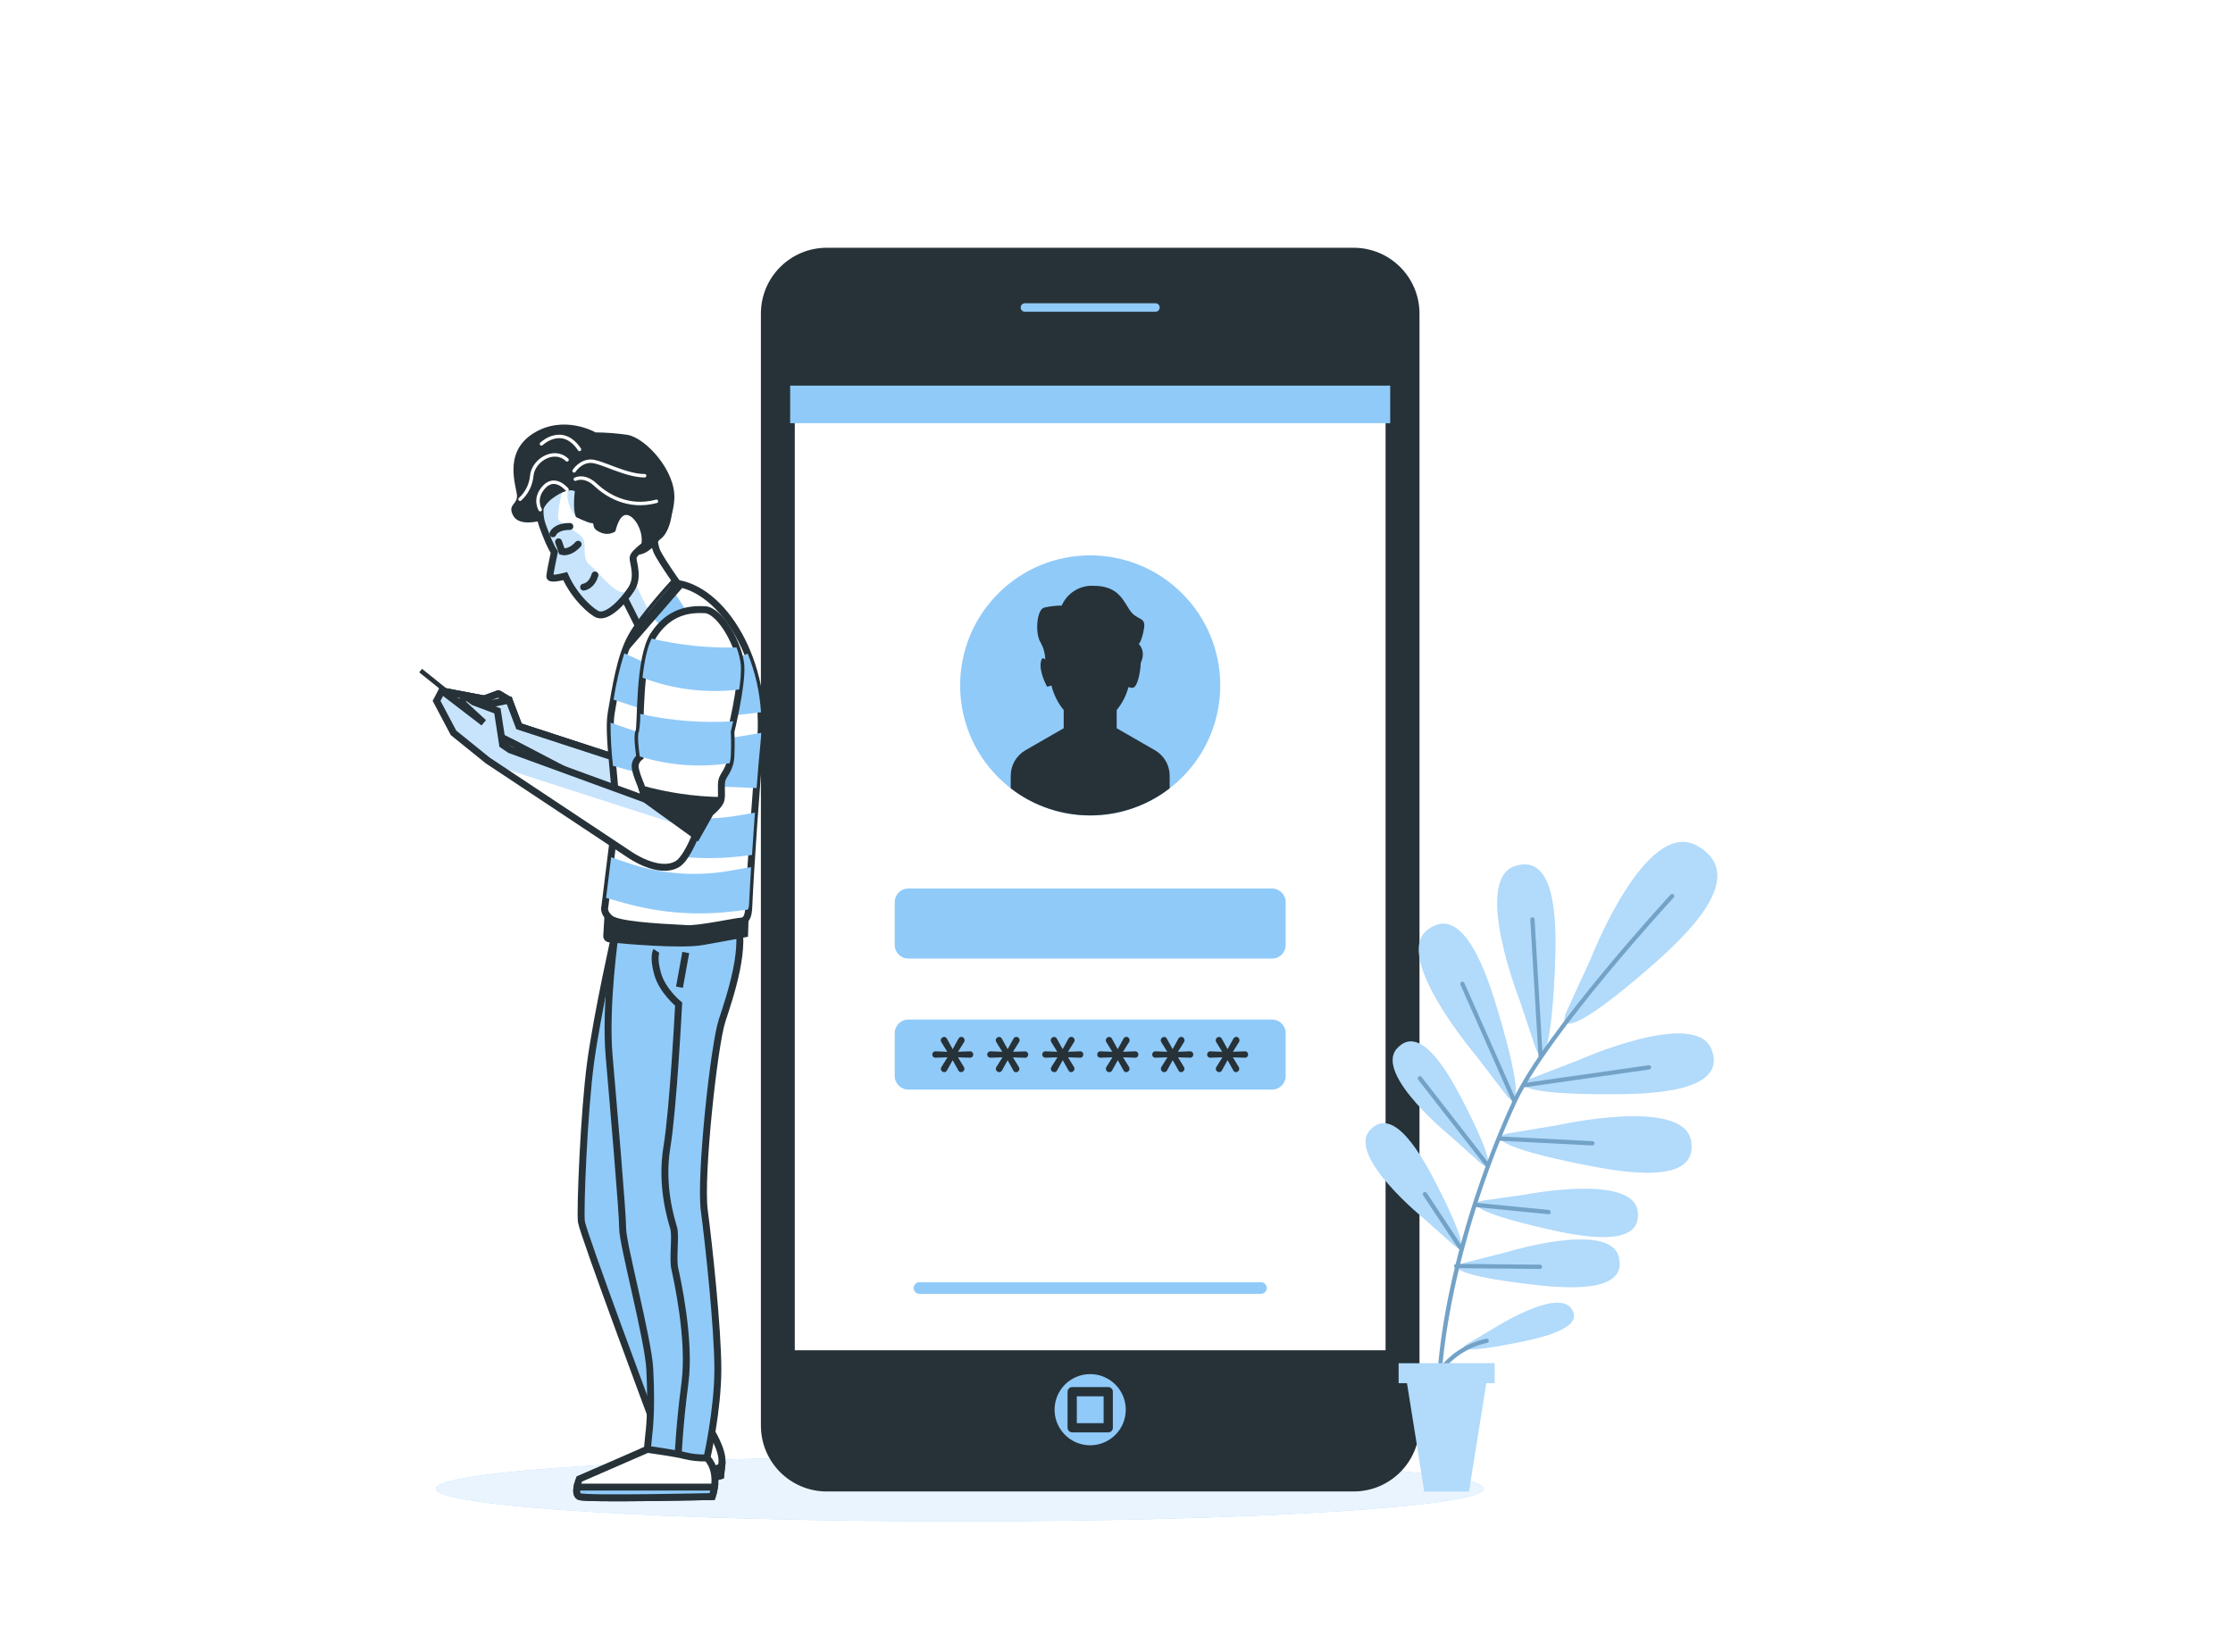<svg width="323" height="239" viewBox="0 0 323 239" fill="none" xmlns="http://www.w3.org/2000/svg">
<rect width="323" height="239" fill="white"/>
<path d="M138.845 220.119C180.705 220.119 214.638 218.005 214.638 215.397C214.638 212.789 180.705 210.675 138.845 210.675C96.985 210.675 63.051 212.789 63.051 215.397C63.051 218.005 96.985 220.119 138.845 220.119Z" fill="#90CAF9"/>
<path opacity="0.8" d="M138.845 220.119C180.705 220.119 214.638 218.005 214.638 215.397C214.638 212.789 180.705 210.675 138.845 210.675C96.985 210.675 63.051 212.789 63.051 215.397C63.051 218.005 96.985 220.119 138.845 220.119Z" fill="white"/>
<path d="M195.8 35.847H119.59C114.329 35.847 110.063 40.113 110.063 45.374V206.267C110.063 211.529 114.329 215.794 119.59 215.794H195.8C201.062 215.794 205.327 211.529 205.327 206.267V45.374C205.327 40.113 201.062 35.847 195.8 35.847Z" fill="#263238"/>
<path d="M201.091 55.607H114.295V196.034H201.091V55.607Z" fill="white" stroke="#263238" stroke-width="1.337" stroke-miterlimit="10"/>
<path d="M170.998 112.47C178.346 105.123 178.346 93.211 170.998 85.864C163.651 78.517 151.739 78.517 144.392 85.864C137.045 93.211 137.045 105.123 144.392 112.47C151.739 119.817 163.651 119.817 170.998 112.47Z" fill="#90CAF9"/>
<path d="M182.395 187.204H133C132.889 187.204 132.779 187.183 132.676 187.141C132.573 187.099 132.48 187.037 132.401 186.959C132.322 186.88 132.259 186.787 132.217 186.684C132.174 186.582 132.152 186.472 132.152 186.36C132.151 186.249 132.173 186.138 132.215 186.035C132.258 185.932 132.32 185.838 132.399 185.759C132.478 185.68 132.572 185.618 132.675 185.575C132.778 185.533 132.889 185.512 133 185.512H182.395C182.506 185.512 182.616 185.534 182.719 185.577C182.822 185.62 182.915 185.682 182.993 185.761C183.072 185.84 183.134 185.933 183.176 186.036C183.218 186.139 183.239 186.249 183.238 186.36C183.238 186.584 183.15 186.799 182.991 186.957C182.833 187.115 182.619 187.204 182.395 187.204Z" fill="#90CAF9"/>
<path d="M184.003 128.557H131.387C130.301 128.557 129.421 129.437 129.421 130.523V136.726C129.421 137.811 130.301 138.692 131.387 138.692H184.003C185.089 138.692 185.97 137.811 185.97 136.726V130.523C185.97 129.437 185.089 128.557 184.003 128.557Z" fill="#90CAF9"/>
<path d="M184.003 147.513H131.387C130.301 147.513 129.421 148.393 129.421 149.479V155.681C129.421 156.767 130.301 157.647 131.387 157.647H184.003C185.089 157.647 185.97 156.767 185.97 155.681V149.479C185.97 148.393 185.089 147.513 184.003 147.513Z" fill="#90CAF9"/>
<path d="M167.063 108.552L161.527 105.365V102.732C162.329 101.762 162.909 100.629 163.229 99.412C163.419 99.48 163.62 99.515 163.822 99.515C164.508 99.515 164.945 97.387 165.018 95.867C165.817 94.176 164.729 93.185 164.729 93.185C164.729 93.185 165.18 92.734 165.479 90.925C165.778 89.115 164.425 89.871 163.371 88.213C162.317 86.556 161.561 84.752 158.1 84.752C157.146 84.72 156.205 84.977 155.399 85.487C154.592 85.998 153.958 86.739 153.579 87.615C152.717 87.618 151.859 87.719 151.02 87.914C149.961 88.213 149.661 91.68 150.564 93.038C150.967 93.78 151.183 94.61 151.191 95.455C150.951 95.161 150.701 95.083 150.564 95.75C150.265 97.255 151.471 99.363 151.471 99.363L152.093 99.187C152.407 100.487 153.012 101.699 153.863 102.732V105.365L148.328 108.552C147.681 108.925 147.144 109.462 146.771 110.108C146.397 110.754 146.2 111.488 146.2 112.234V114.058C149.492 116.601 153.535 117.981 157.695 117.981C161.856 117.981 165.898 116.601 169.191 114.058V112.234C169.191 111.487 168.995 110.754 168.621 110.107C168.247 109.461 167.71 108.924 167.063 108.552Z" fill="#263238"/>
<path d="M136.585 155.127C136.458 155.125 136.336 155.074 136.246 154.985C136.198 154.942 136.16 154.889 136.133 154.83C136.107 154.771 136.094 154.706 136.094 154.642C136.096 154.553 136.121 154.467 136.168 154.392L137.05 152.98L135.329 153.034C135.265 153.038 135.2 153.028 135.139 153.005C135.078 152.982 135.023 152.947 134.976 152.901C134.896 152.811 134.852 152.695 134.852 152.575C134.852 152.455 134.896 152.339 134.976 152.249C135.022 152.202 135.077 152.165 135.138 152.141C135.199 152.117 135.264 152.107 135.329 152.112L137.026 152.175L136.153 150.768C136.106 150.692 136.08 150.603 136.08 150.513C136.079 150.449 136.092 150.384 136.119 150.325C136.145 150.266 136.183 150.213 136.232 150.17C136.322 150.081 136.443 150.03 136.57 150.028C136.653 150.028 136.735 150.053 136.805 150.098C136.876 150.143 136.932 150.207 136.967 150.283L137.805 151.798L138.634 150.293C138.673 150.212 138.734 150.144 138.809 150.096C138.884 150.047 138.971 150.021 139.061 150.018C139.123 150.018 139.184 150.032 139.24 150.057C139.297 150.082 139.348 150.119 139.389 150.165C139.479 150.258 139.529 150.384 139.527 150.513C139.526 150.598 139.504 150.68 139.463 150.754L138.575 152.175L140.296 152.112C140.362 152.107 140.427 152.117 140.488 152.141C140.549 152.165 140.604 152.202 140.649 152.249C140.733 152.336 140.779 152.452 140.777 152.573C140.777 152.694 140.731 152.811 140.649 152.901C140.603 152.947 140.548 152.982 140.487 153.005C140.426 153.028 140.361 153.038 140.296 153.034L138.565 152.98L139.428 154.377C139.477 154.455 139.502 154.545 139.502 154.637C139.502 154.767 139.45 154.892 139.358 154.984C139.266 155.076 139.142 155.127 139.012 155.127C138.928 155.126 138.846 155.1 138.776 155.053C138.706 155.006 138.652 154.94 138.619 154.862L137.801 153.391L136.987 154.862C136.951 154.939 136.894 155.005 136.823 155.051C136.752 155.098 136.67 155.124 136.585 155.127Z" fill="#263238"/>
<path d="M144.538 155.127C144.411 155.125 144.289 155.074 144.199 154.985C144.151 154.942 144.113 154.889 144.086 154.83C144.06 154.771 144.047 154.706 144.047 154.642C144.049 154.553 144.074 154.467 144.121 154.392L145.003 152.98L143.287 153.034C143.222 153.036 143.156 153.026 143.095 153.004C143.033 152.981 142.977 152.946 142.929 152.901C142.864 152.834 142.821 152.749 142.805 152.657C142.789 152.565 142.801 152.47 142.84 152.385C142.878 152.299 142.942 152.228 143.021 152.179C143.101 152.131 143.194 152.107 143.287 152.112L144.979 152.175L144.106 150.768C144.059 150.692 144.033 150.603 144.033 150.513C144.032 150.449 144.045 150.384 144.072 150.325C144.098 150.266 144.136 150.213 144.185 150.17C144.275 150.081 144.396 150.03 144.523 150.028C144.606 150.028 144.688 150.053 144.758 150.098C144.829 150.143 144.885 150.207 144.92 150.283L145.758 151.798L146.587 150.293C146.626 150.212 146.687 150.144 146.762 150.096C146.837 150.047 146.924 150.021 147.014 150.018C147.076 150.018 147.137 150.031 147.194 150.056C147.25 150.082 147.301 150.119 147.342 150.165C147.388 150.211 147.424 150.265 147.448 150.325C147.472 150.385 147.485 150.449 147.484 150.513C147.483 150.598 147.459 150.681 147.416 150.754L146.528 152.175L148.254 152.122C148.319 152.117 148.384 152.127 148.444 152.151C148.504 152.175 148.558 152.212 148.602 152.259C148.686 152.346 148.732 152.462 148.73 152.582C148.729 152.704 148.684 152.821 148.602 152.911C148.557 152.957 148.503 152.992 148.443 153.015C148.383 153.038 148.318 153.047 148.254 153.043L146.518 152.989L147.381 154.387C147.43 154.465 147.455 154.555 147.455 154.647C147.455 154.777 147.403 154.901 147.311 154.993C147.219 155.085 147.095 155.137 146.965 155.137C146.881 155.136 146.799 155.11 146.729 155.063C146.659 155.016 146.605 154.95 146.572 154.872L145.754 153.401L144.94 154.872C144.902 154.947 144.845 155.011 144.774 155.056C144.703 155.101 144.621 155.125 144.538 155.127Z" fill="#263238"/>
<path d="M152.495 155.127C152.367 155.127 152.244 155.076 152.152 154.985C152.104 154.942 152.065 154.889 152.039 154.83C152.013 154.771 152 154.706 152 154.642C152.002 154.553 152.027 154.467 152.074 154.392L152.956 152.98L151.24 153.034C151.148 153.037 151.056 153.013 150.978 152.965C150.899 152.916 150.836 152.846 150.798 152.761C150.759 152.677 150.747 152.584 150.762 152.492C150.777 152.401 150.819 152.316 150.882 152.249C150.929 152.202 150.985 152.165 151.046 152.141C151.108 152.118 151.174 152.108 151.24 152.112L152.932 152.175L152.059 150.768C152.012 150.692 151.986 150.603 151.986 150.513C151.987 150.449 152.001 150.385 152.027 150.327C152.053 150.268 152.091 150.214 152.138 150.17C152.229 150.079 152.352 150.028 152.481 150.028C152.563 150.029 152.644 150.054 152.713 150.099C152.783 150.144 152.838 150.208 152.873 150.283L153.711 151.798L154.54 150.293C154.579 150.212 154.64 150.144 154.715 150.096C154.79 150.047 154.877 150.021 154.967 150.018C155.029 150.018 155.09 150.031 155.147 150.056C155.203 150.082 155.254 150.119 155.295 150.165C155.341 150.211 155.377 150.265 155.401 150.325C155.425 150.385 155.438 150.449 155.437 150.513C155.436 150.598 155.412 150.681 155.369 150.754L154.481 152.175L156.207 152.112C156.271 152.105 156.335 152.113 156.395 152.133C156.455 152.154 156.511 152.187 156.557 152.231C156.604 152.274 156.64 152.327 156.664 152.386C156.689 152.445 156.7 152.509 156.697 152.573C156.699 152.693 156.655 152.81 156.575 152.901C156.529 152.947 156.473 152.982 156.413 153.005C156.352 153.028 156.287 153.038 156.222 153.034L154.491 152.98L155.349 154.377C155.397 154.455 155.423 154.545 155.423 154.637C155.421 154.701 155.407 154.765 155.381 154.824C155.355 154.882 155.317 154.936 155.271 154.98C155.228 155.026 155.176 155.063 155.119 155.088C155.062 155.113 155 155.127 154.937 155.127C154.854 155.126 154.773 155.1 154.704 155.053C154.635 155.006 154.582 154.94 154.55 154.862L153.726 153.391L152.912 154.862C152.876 154.942 152.817 155.009 152.743 155.056C152.669 155.103 152.583 155.128 152.495 155.127Z" fill="#263238"/>
<path d="M160.448 155.127C160.32 155.127 160.197 155.076 160.105 154.985C160.013 154.894 159.96 154.771 159.958 154.642C159.957 154.554 159.98 154.467 160.027 154.392L160.909 152.98L159.193 153.034C159.128 153.036 159.062 153.026 159.001 153.004C158.939 152.981 158.883 152.946 158.835 152.901C158.755 152.811 158.711 152.695 158.711 152.575C158.711 152.455 158.755 152.339 158.835 152.249C158.883 152.203 158.939 152.168 159 152.144C159.062 152.12 159.127 152.109 159.193 152.112L160.89 152.175L160.022 150.768C159.974 150.692 159.949 150.603 159.948 150.513C159.95 150.449 159.964 150.385 159.99 150.327C160.016 150.268 160.054 150.214 160.1 150.17C160.192 150.079 160.315 150.028 160.444 150.028C160.527 150.028 160.609 150.053 160.679 150.098C160.749 150.143 160.805 150.207 160.841 150.283L161.674 151.798L162.503 150.293C162.542 150.212 162.603 150.144 162.678 150.096C162.753 150.047 162.84 150.021 162.929 150.018C162.992 150.018 163.053 150.031 163.11 150.056C163.166 150.082 163.217 150.119 163.258 150.165C163.303 150.211 163.339 150.265 163.364 150.325C163.388 150.385 163.401 150.449 163.4 150.513C163.398 150.598 163.375 150.681 163.332 150.754L162.444 152.175L164.17 152.112C164.233 152.105 164.297 152.113 164.358 152.133C164.418 152.154 164.474 152.187 164.52 152.231C164.566 152.274 164.603 152.327 164.627 152.386C164.651 152.445 164.663 152.509 164.66 152.573C164.661 152.693 164.618 152.81 164.538 152.901C164.491 152.947 164.436 152.982 164.375 153.005C164.314 153.028 164.25 153.038 164.185 153.034L162.454 152.98L163.312 154.377C163.36 154.455 163.386 154.545 163.385 154.637C163.386 154.702 163.373 154.766 163.346 154.825C163.32 154.884 163.282 154.937 163.233 154.98C163.191 155.026 163.139 155.063 163.082 155.088C163.025 155.113 162.963 155.127 162.9 155.127C162.817 155.126 162.736 155.1 162.667 155.053C162.598 155.006 162.544 154.94 162.513 154.862L161.689 153.391L160.875 154.862C160.838 154.943 160.777 155.012 160.701 155.059C160.626 155.106 160.538 155.13 160.448 155.127Z" fill="#263238"/>
<path d="M168.401 155.127C168.273 155.127 168.15 155.076 168.058 154.985C167.982 154.908 167.934 154.808 167.921 154.701C167.907 154.594 167.93 154.485 167.985 154.392L168.862 152.98L167.146 153.034C167.081 153.036 167.015 153.026 166.954 153.004C166.892 152.981 166.836 152.946 166.788 152.901C166.708 152.811 166.664 152.695 166.664 152.575C166.664 152.455 166.708 152.339 166.788 152.249C166.836 152.203 166.892 152.168 166.953 152.144C167.015 152.12 167.08 152.109 167.146 152.112L168.843 152.175L167.97 150.768C167.922 150.692 167.897 150.603 167.896 150.513C167.898 150.384 167.951 150.261 168.043 150.17C168.135 150.079 168.258 150.028 168.387 150.028C168.47 150.028 168.552 150.053 168.622 150.098C168.693 150.143 168.749 150.207 168.784 150.283L169.617 151.798L170.446 150.293C170.485 150.212 170.546 150.144 170.621 150.096C170.696 150.047 170.783 150.021 170.873 150.018C170.935 150.018 170.998 150.031 171.055 150.056C171.112 150.081 171.164 150.119 171.206 150.165C171.296 150.258 171.345 150.384 171.343 150.513C171.342 150.598 171.318 150.681 171.275 150.754L170.387 152.175L172.113 152.112C172.177 152.105 172.241 152.113 172.301 152.133C172.361 152.154 172.417 152.187 172.463 152.231C172.51 152.274 172.546 152.327 172.57 152.386C172.595 152.445 172.606 152.509 172.603 152.573C172.604 152.694 172.561 152.81 172.481 152.901C172.435 152.947 172.379 152.982 172.318 153.005C172.258 153.028 172.193 153.038 172.128 153.034L170.397 152.98L171.255 154.377C171.303 154.455 171.329 154.545 171.329 154.637C171.329 154.702 171.316 154.766 171.29 154.825C171.263 154.884 171.225 154.937 171.177 154.98C171.134 155.026 171.082 155.063 171.025 155.088C170.968 155.113 170.906 155.127 170.843 155.127C170.76 155.126 170.679 155.1 170.61 155.053C170.541 155.006 170.487 154.94 170.456 154.862L169.632 153.391L168.818 154.862C168.781 154.942 168.723 155.009 168.649 155.056C168.575 155.103 168.489 155.128 168.401 155.127Z" fill="#263238"/>
<path d="M176.354 155.127C176.227 155.125 176.106 155.074 176.016 154.985C175.968 154.942 175.929 154.889 175.903 154.83C175.877 154.771 175.864 154.706 175.864 154.642C175.866 154.553 175.891 154.467 175.938 154.392L176.815 152.98L175.099 153.034C175.036 153.038 174.973 153.03 174.913 153.009C174.853 152.988 174.799 152.954 174.752 152.911C174.706 152.868 174.67 152.815 174.645 152.757C174.62 152.699 174.608 152.636 174.609 152.573C174.609 152.513 174.62 152.453 174.643 152.398C174.665 152.342 174.699 152.292 174.741 152.249C174.786 152.202 174.841 152.165 174.902 152.141C174.963 152.117 175.029 152.107 175.094 152.112L176.791 152.175L175.918 150.768C175.871 150.692 175.845 150.603 175.844 150.513C175.846 150.384 175.899 150.261 175.992 150.17C176.083 150.079 176.206 150.028 176.335 150.028C176.418 150.028 176.5 150.053 176.57 150.098C176.641 150.143 176.697 150.207 176.732 150.283L177.565 151.798L178.399 150.293C178.438 150.213 178.498 150.145 178.572 150.097C178.646 150.049 178.732 150.021 178.821 150.018C178.883 150.018 178.946 150.031 179.003 150.056C179.061 150.081 179.112 150.119 179.154 150.165C179.244 150.258 179.293 150.384 179.291 150.513C179.291 150.598 179.269 150.68 179.228 150.754L178.34 152.175L180.061 152.112C180.126 152.107 180.192 152.117 180.253 152.141C180.314 152.165 180.369 152.202 180.414 152.249C180.498 152.336 180.544 152.452 180.542 152.573C180.541 152.694 180.496 152.811 180.414 152.901C180.368 152.947 180.313 152.982 180.252 153.005C180.191 153.028 180.126 153.038 180.061 153.034L178.33 152.98L179.188 154.377C179.237 154.455 179.262 154.545 179.262 154.637C179.26 154.766 179.207 154.89 179.115 154.98C179.026 155.071 178.904 155.124 178.777 155.127C178.693 155.126 178.612 155.1 178.543 155.053C178.474 155.006 178.421 154.94 178.389 154.862L177.565 153.391L176.752 154.862C176.716 154.939 176.66 155.004 176.59 155.051C176.52 155.098 176.439 155.124 176.354 155.127Z" fill="#263238"/>
<g style="mix-blend-mode:multiply">
<path d="M201.091 55.794H114.295V61.231H201.091V55.794Z" fill="#90CAF9"/>
</g>
<path d="M167.131 45.776H148.254C147.913 45.776 147.587 45.641 147.346 45.4C147.105 45.159 146.97 44.832 146.97 44.492C146.97 44.151 147.105 43.824 147.346 43.583C147.587 43.342 147.913 43.207 148.254 43.207H167.131C167.472 43.207 167.799 43.342 168.04 43.583C168.281 43.824 168.416 44.151 168.416 44.492C168.416 44.832 168.281 45.159 168.04 45.4C167.799 45.641 167.472 45.776 167.131 45.776Z" fill="#90CAF9" stroke="#263238" stroke-width="1.337" stroke-linecap="round" stroke-linejoin="round"/>
<path d="M162.841 203.968C162.842 202.949 162.541 201.953 161.976 201.106C161.41 200.258 160.606 199.598 159.665 199.207C158.724 198.817 157.689 198.715 156.69 198.913C155.691 199.112 154.773 199.602 154.052 200.323C153.332 201.043 152.842 201.961 152.643 202.96C152.445 203.959 152.547 204.994 152.937 205.935C153.328 206.876 153.988 207.68 154.836 208.246C155.683 208.811 156.679 209.112 157.698 209.111C159.061 209.11 160.369 208.568 161.333 207.603C162.298 206.639 162.84 205.332 162.841 203.968Z" fill="#90CAF9"/>
<path d="M160.306 201.359H155.089V206.576H160.306V201.359Z" fill="#90CAF9" stroke="#263238" stroke-width="1.337" stroke-linecap="round" stroke-linejoin="round"/>
<path d="M219.841 144.767C219.841 144.767 213.006 127.4 219.091 125.335C225.426 123.183 225.146 134.651 224.901 140.241C224.386 152.185 223.067 154.406 222.082 151.489L219.841 144.767ZM217.786 158.314C219.664 160.766 220.194 158.226 216.806 146.757C215.217 141.364 211.765 130.454 206.47 134.548C201.385 138.471 213.486 152.69 213.486 152.69L217.786 158.314ZM214.158 168.268C215.948 169.856 215.982 167.851 211.731 159.569C209.735 155.691 205.514 147.841 202.057 151.724C198.737 155.47 210.049 164.576 210.049 164.576L214.158 168.268ZM210.235 180.104C212.025 181.698 212.059 179.687 207.808 171.411C205.813 167.532 201.591 159.677 198.134 163.566C194.835 167.321 206.112 176.427 206.112 176.427L210.235 180.104ZM221.562 156.01C218.698 157.128 220.973 158.344 232.932 158.309C238.542 158.309 249.995 158.054 247.554 151.822C245.215 145.836 228.181 153.46 228.181 153.46L221.562 156.01ZM218.301 163.973C215.271 164.497 217.262 166.145 228.99 168.488C234.487 169.592 245.759 171.626 244.607 165.056C243.504 158.721 225.293 162.81 225.293 162.81L218.301 163.973ZM214.653 173.696C212.074 174.068 213.722 175.505 223.582 177.76C228.206 178.819 237.693 180.805 236.87 175.201C236.085 169.807 220.591 172.857 220.591 172.857L214.653 173.696ZM211.883 182.703C209.358 183.345 211.147 184.6 221.199 185.797C225.906 186.356 235.551 187.326 234.143 181.84C232.785 176.574 217.703 181.237 217.703 181.237L211.883 182.703ZM226.661 146.238C225.19 149.533 228.245 149.033 238.63 139.971C243.494 135.72 253.251 126.826 245.524 122.398C238.105 118.142 230.128 138.677 230.128 138.677L226.661 146.238ZM212.265 194.436C210.711 195.343 212.236 195.696 219.365 194.274C222.709 193.612 229.51 192.141 227.21 189.239C224.984 186.444 215.864 192.328 215.864 192.328L212.265 194.436Z" fill="#90CAF9"/>
<path opacity="0.3" d="M219.841 144.767C219.841 144.767 213.006 127.4 219.091 125.335C225.426 123.183 225.146 134.651 224.901 140.241C224.386 152.185 223.067 154.406 222.082 151.489L219.841 144.767ZM217.786 158.314C219.664 160.766 220.194 158.226 216.806 146.757C215.217 141.364 211.765 130.454 206.47 134.548C201.385 138.471 213.486 152.69 213.486 152.69L217.786 158.314ZM214.158 168.268C215.948 169.856 215.982 167.851 211.731 159.569C209.735 155.691 205.514 147.841 202.057 151.724C198.737 155.47 210.049 164.576 210.049 164.576L214.158 168.268ZM210.235 180.104C212.025 181.698 212.059 179.687 207.808 171.411C205.813 167.532 201.591 159.677 198.134 163.566C194.835 167.321 206.112 176.427 206.112 176.427L210.235 180.104ZM221.562 156.01C218.698 157.128 220.973 158.344 232.932 158.309C238.542 158.309 249.995 158.054 247.554 151.822C245.215 145.836 228.181 153.46 228.181 153.46L221.562 156.01ZM218.301 163.973C215.271 164.497 217.262 166.145 228.99 168.488C234.487 169.592 245.759 171.626 244.607 165.056C243.504 158.721 225.293 162.81 225.293 162.81L218.301 163.973ZM214.653 173.696C212.074 174.068 213.722 175.505 223.582 177.76C228.206 178.819 237.693 180.805 236.87 175.201C236.085 169.807 220.591 172.857 220.591 172.857L214.653 173.696ZM211.883 182.703C209.358 183.345 211.147 184.6 221.199 185.797C225.906 186.356 235.551 187.326 234.143 181.84C232.785 176.574 217.703 181.237 217.703 181.237L211.883 182.703ZM226.661 146.238C225.19 149.533 228.245 149.033 238.63 139.971C243.494 135.72 253.251 126.826 245.524 122.398C238.105 118.142 230.128 138.677 230.128 138.677L226.661 146.238ZM212.265 194.436C210.711 195.343 212.236 195.696 219.365 194.274C222.709 193.612 229.51 192.141 227.21 189.239C224.984 186.444 215.864 192.328 215.864 192.328L212.265 194.436Z" fill="white"/>
<path d="M222.856 152.852L221.665 133.029L222.856 152.852ZM219.086 159.393L211.554 142.345L219.086 159.393ZM238.522 154.436L220.473 157.025L238.522 154.436ZM215.183 168.582L205.411 156.044L215.183 168.582ZM216.899 164.737L230.363 165.414L216.899 164.737ZM213.712 174.353L224.008 175.372L213.712 174.353ZM211.226 180.462L206.112 172.769L211.226 180.462ZM210.637 183.178L222.743 183.291L210.637 183.178ZM208.186 205.89C208.267 205.884 208.342 205.846 208.396 205.784C208.449 205.723 208.476 205.643 208.47 205.561C207.7 194 212.172 175.064 219.346 159.52C223.93 149.587 241.9 130.062 242.091 129.866C242.149 129.808 242.182 129.73 242.182 129.648C242.182 129.566 242.149 129.487 242.091 129.43C242.063 129.401 242.03 129.379 241.993 129.363C241.956 129.348 241.916 129.34 241.876 129.34C241.836 129.34 241.796 129.348 241.759 129.363C241.722 129.379 241.688 129.401 241.66 129.43C241.479 129.626 223.435 149.224 218.811 159.246C211.505 175.167 207.092 193.759 207.877 205.601C207.883 205.679 207.918 205.752 207.975 205.805C208.032 205.859 208.108 205.889 208.186 205.89ZM222.851 153.156C222.932 153.151 223.008 153.114 223.062 153.054C223.117 152.993 223.145 152.914 223.141 152.832L221.969 132.999C221.967 132.959 221.957 132.919 221.94 132.883C221.922 132.846 221.898 132.813 221.868 132.786C221.838 132.76 221.802 132.739 221.764 132.726C221.726 132.713 221.685 132.707 221.645 132.71C221.564 132.715 221.488 132.752 221.434 132.812C221.38 132.873 221.352 132.952 221.356 133.033L222.547 152.857C222.551 152.935 222.585 153.009 222.641 153.063C222.698 153.116 222.773 153.146 222.851 153.146V153.156ZM219.194 159.672C219.267 159.639 219.325 159.578 219.354 159.503C219.383 159.428 219.382 159.345 219.35 159.27L211.814 142.222C211.782 142.148 211.721 142.09 211.646 142.06C211.57 142.031 211.486 142.033 211.412 142.065C211.338 142.098 211.28 142.158 211.25 142.234C211.221 142.309 211.223 142.393 211.255 142.467L218.787 159.516C218.81 159.57 218.849 159.617 218.899 159.65C218.948 159.683 219.006 159.701 219.066 159.702C219.117 159.704 219.167 159.694 219.213 159.672H219.194ZM220.498 157.319L238.537 154.74C238.58 154.739 238.623 154.729 238.662 154.71C238.702 154.692 238.737 154.665 238.765 154.632C238.793 154.598 238.814 154.56 238.827 154.518C238.839 154.476 238.842 154.432 238.836 154.389C238.83 154.346 238.815 154.304 238.792 154.267C238.769 154.231 238.739 154.199 238.702 154.175C238.666 154.15 238.625 154.134 238.582 154.127C238.54 154.119 238.495 154.121 238.453 154.132L220.414 156.711C220.334 156.716 220.259 156.753 220.205 156.814C220.152 156.875 220.125 156.954 220.13 157.035C220.135 157.115 220.172 157.19 220.233 157.244C220.294 157.297 220.373 157.324 220.454 157.319H220.498ZM215.354 168.827C215.418 168.776 215.46 168.703 215.47 168.622C215.48 168.541 215.458 168.46 215.408 168.395L205.631 155.833C205.581 155.768 205.507 155.726 205.426 155.715C205.345 155.705 205.262 155.727 205.197 155.777C205.132 155.827 205.09 155.901 205.079 155.982C205.069 156.064 205.091 156.146 205.141 156.211L214.938 168.792C214.966 168.829 215.002 168.859 215.044 168.879C215.086 168.899 215.131 168.91 215.178 168.91C215.251 168.906 215.321 168.877 215.374 168.827H215.354ZM230.633 165.429C230.635 165.348 230.606 165.269 230.551 165.209C230.496 165.149 230.42 165.114 230.339 165.11L216.899 164.429C216.823 164.434 216.752 164.466 216.699 164.521C216.646 164.575 216.615 164.646 216.612 164.722C216.608 164.798 216.632 164.872 216.68 164.931C216.727 164.99 216.795 165.029 216.869 165.041L230.334 165.723C230.415 165.726 230.494 165.696 230.553 165.641C230.613 165.586 230.648 165.51 230.652 165.429H230.633ZM224.293 175.402C224.298 175.362 224.294 175.321 224.283 175.282C224.272 175.243 224.253 175.206 224.227 175.175C224.201 175.143 224.17 175.117 224.134 175.098C224.098 175.079 224.059 175.067 224.018 175.064L213.722 174.049C213.682 174.045 213.641 174.048 213.603 174.06C213.564 174.072 213.529 174.091 213.498 174.116C213.467 174.142 213.441 174.173 213.422 174.209C213.403 174.244 213.392 174.283 213.388 174.323C213.381 174.404 213.406 174.484 213.458 174.546C213.509 174.608 213.583 174.648 213.663 174.657L223.959 175.676H223.989C224.068 175.682 224.146 175.656 224.207 175.605C224.267 175.554 224.305 175.481 224.312 175.402H224.293ZM211.373 180.717C211.441 180.672 211.489 180.602 211.505 180.522C211.522 180.442 211.506 180.359 211.461 180.29L206.372 172.597C206.325 172.531 206.255 172.485 206.175 172.47C206.096 172.454 206.013 172.47 205.945 172.514C205.877 172.559 205.83 172.629 205.813 172.709C205.796 172.789 205.812 172.872 205.857 172.94L210.946 180.634C210.976 180.676 211.014 180.71 211.06 180.734C211.105 180.758 211.155 180.771 211.206 180.771C211.273 180.774 211.338 180.755 211.393 180.717H211.373ZM223.052 183.291C223.051 183.21 223.019 183.133 222.962 183.076C222.906 183.018 222.829 182.985 222.748 182.982L210.642 182.869C210.562 182.869 210.484 182.901 210.427 182.958C210.37 183.015 210.338 183.093 210.338 183.173C210.337 183.214 210.344 183.254 210.359 183.292C210.373 183.33 210.396 183.364 210.424 183.393C210.453 183.422 210.487 183.445 210.524 183.46C210.562 183.475 210.602 183.483 210.642 183.482L222.748 183.595C222.79 183.597 222.831 183.591 222.87 183.576C222.909 183.562 222.944 183.54 222.975 183.512C223.005 183.483 223.029 183.449 223.046 183.411C223.062 183.373 223.071 183.333 223.072 183.291H223.052ZM206.808 201.394C206.833 201.34 208.897 195.652 215.104 194.294C215.184 194.276 215.254 194.228 215.298 194.159C215.342 194.09 215.357 194.006 215.34 193.926C215.32 193.848 215.271 193.78 215.202 193.737C215.134 193.694 215.051 193.679 214.972 193.696C208.426 195.127 206.254 201.134 206.23 201.193C206.204 201.27 206.21 201.354 206.246 201.427C206.281 201.501 206.344 201.557 206.421 201.585H206.519C206.584 201.591 206.649 201.575 206.705 201.541C206.761 201.506 206.804 201.455 206.828 201.394H206.808ZM208.186 205.89C208.267 205.884 208.342 205.846 208.396 205.784C208.449 205.723 208.476 205.643 208.47 205.561C207.7 194 212.172 175.064 219.346 159.52C223.93 149.587 241.9 130.062 242.091 129.866C242.149 129.808 242.182 129.73 242.182 129.648C242.182 129.566 242.149 129.487 242.091 129.43C242.063 129.401 242.03 129.379 241.993 129.363C241.956 129.348 241.916 129.34 241.876 129.34C241.836 129.34 241.796 129.348 241.759 129.363C241.722 129.379 241.688 129.401 241.66 129.43C241.479 129.626 223.435 149.224 218.811 159.246C211.505 175.167 207.092 193.759 207.877 205.601C207.883 205.679 207.918 205.752 207.975 205.805C208.032 205.859 208.108 205.889 208.186 205.89ZM222.851 153.156C222.932 153.151 223.008 153.114 223.062 153.054C223.117 152.993 223.145 152.914 223.141 152.832L221.969 132.999C221.967 132.959 221.957 132.919 221.94 132.883C221.922 132.846 221.898 132.813 221.868 132.786C221.838 132.76 221.802 132.739 221.764 132.726C221.726 132.713 221.685 132.707 221.645 132.71C221.564 132.715 221.488 132.752 221.434 132.812C221.38 132.873 221.352 132.952 221.356 133.033L222.547 152.857C222.551 152.935 222.585 153.009 222.641 153.063C222.698 153.116 222.773 153.146 222.851 153.146V153.156ZM219.194 159.672C219.267 159.639 219.325 159.578 219.354 159.503C219.383 159.428 219.382 159.345 219.35 159.27L211.814 142.222C211.782 142.148 211.721 142.09 211.646 142.06C211.57 142.031 211.486 142.033 211.412 142.065C211.338 142.098 211.28 142.158 211.25 142.234C211.221 142.309 211.223 142.393 211.255 142.467L218.787 159.516C218.81 159.57 218.849 159.617 218.899 159.65C218.948 159.683 219.006 159.701 219.066 159.702C219.117 159.704 219.167 159.694 219.213 159.672H219.194ZM220.498 157.319L238.537 154.74C238.58 154.739 238.623 154.729 238.662 154.71C238.702 154.692 238.737 154.665 238.765 154.632C238.793 154.598 238.814 154.56 238.827 154.518C238.839 154.476 238.842 154.432 238.836 154.389C238.83 154.346 238.815 154.304 238.792 154.267C238.769 154.231 238.739 154.199 238.702 154.175C238.666 154.15 238.625 154.134 238.582 154.127C238.54 154.119 238.495 154.121 238.453 154.132L220.414 156.711C220.334 156.716 220.259 156.753 220.205 156.814C220.152 156.875 220.125 156.954 220.13 157.035C220.135 157.115 220.172 157.19 220.233 157.244C220.294 157.297 220.373 157.324 220.454 157.319H220.498ZM215.354 168.827C215.418 168.776 215.46 168.703 215.47 168.622C215.48 168.541 215.458 168.46 215.408 168.395L205.631 155.833C205.607 155.801 205.576 155.774 205.54 155.754C205.505 155.734 205.466 155.72 205.426 155.715C205.386 155.71 205.345 155.713 205.306 155.723C205.266 155.734 205.23 155.752 205.197 155.777C205.165 155.802 205.138 155.833 205.118 155.868C205.098 155.903 205.085 155.942 205.079 155.982C205.074 156.022 205.077 156.063 205.087 156.103C205.098 156.142 205.116 156.179 205.141 156.211L214.938 168.792C214.966 168.829 215.002 168.859 215.044 168.879C215.086 168.899 215.131 168.91 215.178 168.91C215.251 168.906 215.321 168.877 215.374 168.827H215.354ZM230.633 165.429C230.635 165.348 230.606 165.269 230.551 165.209C230.496 165.149 230.42 165.114 230.339 165.11L216.899 164.429C216.823 164.434 216.752 164.466 216.699 164.521C216.646 164.575 216.615 164.646 216.612 164.722C216.608 164.798 216.632 164.872 216.68 164.931C216.727 164.99 216.795 165.029 216.869 165.041L230.334 165.723C230.415 165.726 230.494 165.696 230.553 165.641C230.613 165.586 230.648 165.51 230.652 165.429H230.633ZM224.293 175.402C224.298 175.362 224.294 175.321 224.283 175.282C224.272 175.243 224.253 175.206 224.227 175.175C224.201 175.143 224.17 175.117 224.134 175.098C224.098 175.079 224.059 175.067 224.018 175.064L213.722 174.049C213.682 174.045 213.641 174.048 213.603 174.06C213.564 174.072 213.529 174.091 213.498 174.116C213.467 174.142 213.441 174.173 213.422 174.209C213.403 174.244 213.392 174.283 213.388 174.323C213.381 174.404 213.406 174.484 213.458 174.546C213.509 174.608 213.583 174.648 213.663 174.657L223.959 175.676H223.989C224.068 175.682 224.146 175.656 224.207 175.605C224.267 175.554 224.305 175.481 224.312 175.402H224.293ZM211.373 180.717C211.441 180.672 211.489 180.602 211.505 180.522C211.522 180.442 211.506 180.359 211.461 180.29L206.372 172.597C206.325 172.531 206.255 172.485 206.175 172.47C206.096 172.454 206.013 172.47 205.945 172.514C205.877 172.559 205.83 172.629 205.813 172.709C205.796 172.789 205.812 172.872 205.857 172.94L210.946 180.634C210.976 180.676 211.014 180.71 211.06 180.734C211.105 180.758 211.155 180.771 211.206 180.771C211.273 180.774 211.338 180.755 211.393 180.717H211.373ZM223.052 183.291C223.051 183.21 223.019 183.133 222.962 183.076C222.906 183.018 222.829 182.985 222.748 182.982L210.642 182.869C210.562 182.869 210.484 182.901 210.427 182.958C210.37 183.015 210.338 183.093 210.338 183.173C210.337 183.214 210.344 183.254 210.359 183.292C210.373 183.33 210.396 183.364 210.424 183.393C210.453 183.422 210.487 183.445 210.524 183.46C210.562 183.475 210.602 183.483 210.642 183.482L222.748 183.595C222.79 183.597 222.831 183.591 222.87 183.576C222.909 183.562 222.944 183.54 222.975 183.512C223.005 183.483 223.029 183.449 223.046 183.411C223.062 183.373 223.071 183.333 223.072 183.291H223.052ZM206.808 201.394C206.833 201.34 208.897 195.652 215.104 194.294C215.184 194.276 215.254 194.228 215.298 194.159C215.342 194.09 215.357 194.006 215.34 193.926C215.32 193.848 215.271 193.78 215.202 193.737C215.134 193.694 215.051 193.679 214.972 193.696C208.426 195.127 206.254 201.134 206.23 201.193C206.204 201.27 206.21 201.354 206.246 201.427C206.281 201.501 206.344 201.557 206.421 201.585H206.519C206.584 201.591 206.649 201.575 206.705 201.541C206.761 201.506 206.804 201.455 206.828 201.394H206.808Z" fill="#90CAF9"/>
<path opacity="0.2" d="M222.856 152.852L221.665 133.029L222.856 152.852ZM219.086 159.393L211.554 142.345L219.086 159.393ZM238.522 154.436L220.473 157.025L238.522 154.436ZM215.183 168.582L205.411 156.044L215.183 168.582ZM216.899 164.737L230.363 165.414L216.899 164.737ZM213.712 174.353L224.008 175.372L213.712 174.353ZM211.226 180.462L206.112 172.769L211.226 180.462ZM210.637 183.178L222.743 183.291L210.637 183.178ZM208.186 205.89C208.267 205.884 208.342 205.846 208.396 205.784C208.449 205.723 208.476 205.643 208.47 205.561C207.7 194 212.172 175.064 219.346 159.52C223.93 149.587 241.9 130.062 242.091 129.866C242.149 129.808 242.182 129.73 242.182 129.648C242.182 129.566 242.149 129.487 242.091 129.43C242.063 129.401 242.03 129.379 241.993 129.363C241.956 129.348 241.916 129.34 241.876 129.34C241.836 129.34 241.796 129.348 241.759 129.363C241.722 129.379 241.688 129.401 241.66 129.43C241.479 129.626 223.435 149.224 218.811 159.246C211.505 175.167 207.092 193.759 207.877 205.601C207.883 205.679 207.918 205.752 207.975 205.805C208.032 205.859 208.108 205.889 208.186 205.89ZM222.851 153.156C222.932 153.151 223.008 153.114 223.062 153.054C223.117 152.993 223.145 152.914 223.141 152.832L221.969 132.999C221.967 132.959 221.957 132.919 221.94 132.883C221.922 132.846 221.898 132.813 221.868 132.786C221.838 132.76 221.802 132.739 221.764 132.726C221.726 132.713 221.685 132.707 221.645 132.71C221.564 132.715 221.488 132.752 221.434 132.812C221.38 132.873 221.352 132.952 221.356 133.033L222.547 152.857C222.551 152.935 222.585 153.009 222.641 153.063C222.698 153.116 222.773 153.146 222.851 153.146V153.156ZM219.194 159.672C219.267 159.639 219.325 159.578 219.354 159.503C219.383 159.428 219.382 159.345 219.35 159.27L211.814 142.222C211.782 142.148 211.721 142.09 211.646 142.06C211.57 142.031 211.486 142.033 211.412 142.065C211.338 142.098 211.28 142.158 211.25 142.234C211.221 142.309 211.223 142.393 211.255 142.467L218.787 159.516C218.81 159.57 218.849 159.617 218.899 159.65C218.948 159.683 219.006 159.701 219.066 159.702C219.117 159.704 219.167 159.694 219.213 159.672H219.194ZM220.498 157.319L238.537 154.74C238.58 154.739 238.623 154.729 238.662 154.71C238.702 154.692 238.737 154.665 238.765 154.632C238.793 154.598 238.814 154.56 238.827 154.518C238.839 154.476 238.842 154.432 238.836 154.389C238.83 154.346 238.815 154.304 238.792 154.267C238.769 154.231 238.739 154.199 238.702 154.175C238.666 154.15 238.625 154.134 238.582 154.127C238.54 154.119 238.495 154.121 238.453 154.132L220.414 156.711C220.334 156.716 220.259 156.753 220.205 156.814C220.152 156.875 220.125 156.954 220.13 157.035C220.135 157.115 220.172 157.19 220.233 157.244C220.294 157.297 220.373 157.324 220.454 157.319H220.498ZM215.354 168.827C215.418 168.776 215.46 168.703 215.47 168.622C215.48 168.541 215.458 168.46 215.408 168.395L205.631 155.833C205.581 155.768 205.507 155.726 205.426 155.715C205.345 155.705 205.262 155.727 205.197 155.777C205.132 155.827 205.09 155.901 205.079 155.982C205.069 156.064 205.091 156.146 205.141 156.211L214.938 168.792C214.966 168.829 215.002 168.859 215.044 168.879C215.086 168.899 215.131 168.91 215.178 168.91C215.251 168.906 215.321 168.877 215.374 168.827H215.354ZM230.633 165.429C230.635 165.348 230.606 165.269 230.551 165.209C230.496 165.149 230.42 165.114 230.339 165.11L216.899 164.429C216.823 164.434 216.752 164.466 216.699 164.521C216.646 164.575 216.615 164.646 216.612 164.722C216.608 164.798 216.632 164.872 216.68 164.931C216.727 164.99 216.795 165.029 216.869 165.041L230.334 165.723C230.415 165.726 230.494 165.696 230.553 165.641C230.613 165.586 230.648 165.51 230.652 165.429H230.633ZM224.293 175.402C224.298 175.362 224.294 175.321 224.283 175.282C224.272 175.243 224.253 175.206 224.227 175.175C224.201 175.143 224.17 175.117 224.134 175.098C224.098 175.079 224.059 175.067 224.018 175.064L213.722 174.049C213.682 174.045 213.641 174.048 213.603 174.06C213.564 174.072 213.529 174.091 213.498 174.116C213.467 174.142 213.441 174.173 213.422 174.209C213.403 174.244 213.392 174.283 213.388 174.323C213.381 174.404 213.406 174.484 213.458 174.546C213.509 174.608 213.583 174.648 213.663 174.657L223.959 175.676H223.989C224.068 175.682 224.146 175.656 224.207 175.605C224.267 175.554 224.305 175.481 224.312 175.402H224.293ZM211.373 180.717C211.441 180.672 211.489 180.602 211.505 180.522C211.522 180.442 211.506 180.359 211.461 180.29L206.372 172.597C206.325 172.531 206.255 172.485 206.175 172.47C206.096 172.454 206.013 172.47 205.945 172.514C205.877 172.559 205.83 172.629 205.813 172.709C205.796 172.789 205.812 172.872 205.857 172.94L210.946 180.634C210.976 180.676 211.014 180.71 211.06 180.734C211.105 180.758 211.155 180.771 211.206 180.771C211.273 180.774 211.338 180.755 211.393 180.717H211.373ZM223.052 183.291C223.051 183.21 223.019 183.133 222.962 183.076C222.906 183.018 222.829 182.985 222.748 182.982L210.642 182.869C210.562 182.869 210.484 182.901 210.427 182.958C210.37 183.015 210.338 183.093 210.338 183.173C210.337 183.214 210.344 183.254 210.359 183.292C210.373 183.33 210.396 183.364 210.424 183.393C210.453 183.422 210.487 183.445 210.524 183.46C210.562 183.475 210.602 183.483 210.642 183.482L222.748 183.595C222.79 183.597 222.831 183.591 222.87 183.576C222.909 183.562 222.944 183.54 222.975 183.512C223.005 183.483 223.029 183.449 223.046 183.411C223.062 183.373 223.071 183.333 223.072 183.291H223.052ZM206.808 201.394C206.833 201.34 208.897 195.652 215.104 194.294C215.184 194.276 215.254 194.228 215.298 194.159C215.342 194.09 215.357 194.006 215.34 193.926C215.32 193.848 215.271 193.78 215.202 193.737C215.134 193.694 215.051 193.679 214.972 193.696C208.426 195.127 206.254 201.134 206.23 201.193C206.204 201.27 206.21 201.354 206.246 201.427C206.281 201.501 206.344 201.557 206.421 201.585H206.519C206.584 201.591 206.649 201.575 206.705 201.541C206.761 201.506 206.804 201.455 206.828 201.394H206.808ZM208.186 205.89C208.267 205.884 208.342 205.846 208.396 205.784C208.449 205.723 208.476 205.643 208.47 205.561C207.7 194 212.172 175.064 219.346 159.52C223.93 149.587 241.9 130.062 242.091 129.866C242.149 129.808 242.182 129.73 242.182 129.648C242.182 129.566 242.149 129.487 242.091 129.43C242.063 129.401 242.03 129.379 241.993 129.363C241.956 129.348 241.916 129.34 241.876 129.34C241.836 129.34 241.796 129.348 241.759 129.363C241.722 129.379 241.688 129.401 241.66 129.43C241.479 129.626 223.435 149.224 218.811 159.246C211.505 175.167 207.092 193.759 207.877 205.601C207.883 205.679 207.918 205.752 207.975 205.805C208.032 205.859 208.108 205.889 208.186 205.89ZM222.851 153.156C222.932 153.151 223.008 153.114 223.062 153.054C223.117 152.993 223.145 152.914 223.141 152.832L221.969 132.999C221.967 132.959 221.957 132.919 221.94 132.883C221.922 132.846 221.898 132.813 221.868 132.786C221.838 132.76 221.802 132.739 221.764 132.726C221.726 132.713 221.685 132.707 221.645 132.71C221.564 132.715 221.488 132.752 221.434 132.812C221.38 132.873 221.352 132.952 221.356 133.033L222.547 152.857C222.551 152.935 222.585 153.009 222.641 153.063C222.698 153.116 222.773 153.146 222.851 153.146V153.156ZM219.194 159.672C219.267 159.639 219.325 159.578 219.354 159.503C219.383 159.428 219.382 159.345 219.35 159.27L211.814 142.222C211.782 142.148 211.721 142.09 211.646 142.06C211.57 142.031 211.486 142.033 211.412 142.065C211.338 142.098 211.28 142.158 211.25 142.234C211.221 142.309 211.223 142.393 211.255 142.467L218.787 159.516C218.81 159.57 218.849 159.617 218.899 159.65C218.948 159.683 219.006 159.701 219.066 159.702C219.117 159.704 219.167 159.694 219.213 159.672H219.194ZM220.498 157.319L238.537 154.74C238.58 154.739 238.623 154.729 238.662 154.71C238.702 154.692 238.737 154.665 238.765 154.632C238.793 154.598 238.814 154.56 238.827 154.518C238.839 154.476 238.842 154.432 238.836 154.389C238.83 154.346 238.815 154.304 238.792 154.267C238.769 154.231 238.739 154.199 238.702 154.175C238.666 154.15 238.625 154.134 238.582 154.127C238.54 154.119 238.495 154.121 238.453 154.132L220.414 156.711C220.334 156.716 220.259 156.753 220.205 156.814C220.152 156.875 220.125 156.954 220.13 157.035C220.135 157.115 220.172 157.19 220.233 157.244C220.294 157.297 220.373 157.324 220.454 157.319H220.498ZM215.354 168.827C215.418 168.776 215.46 168.703 215.47 168.622C215.48 168.541 215.458 168.46 215.408 168.395L205.631 155.833C205.607 155.801 205.576 155.774 205.54 155.754C205.505 155.734 205.466 155.72 205.426 155.715C205.386 155.71 205.345 155.713 205.306 155.723C205.266 155.734 205.23 155.752 205.197 155.777C205.165 155.802 205.138 155.833 205.118 155.868C205.098 155.903 205.085 155.942 205.079 155.982C205.074 156.022 205.077 156.063 205.087 156.103C205.098 156.142 205.116 156.179 205.141 156.211L214.938 168.792C214.966 168.829 215.002 168.859 215.044 168.879C215.086 168.899 215.131 168.91 215.178 168.91C215.251 168.906 215.321 168.877 215.374 168.827H215.354ZM230.633 165.429C230.635 165.348 230.606 165.269 230.551 165.209C230.496 165.149 230.42 165.114 230.339 165.11L216.899 164.429C216.823 164.434 216.752 164.466 216.699 164.521C216.646 164.575 216.615 164.646 216.612 164.722C216.608 164.798 216.632 164.872 216.68 164.931C216.727 164.99 216.795 165.029 216.869 165.041L230.334 165.723C230.415 165.726 230.494 165.696 230.553 165.641C230.613 165.586 230.648 165.51 230.652 165.429H230.633ZM224.293 175.402C224.298 175.362 224.294 175.321 224.283 175.282C224.272 175.243 224.253 175.206 224.227 175.175C224.201 175.143 224.17 175.117 224.134 175.098C224.098 175.079 224.059 175.067 224.018 175.064L213.722 174.049C213.682 174.045 213.641 174.048 213.603 174.06C213.564 174.072 213.529 174.091 213.498 174.116C213.467 174.142 213.441 174.173 213.422 174.209C213.403 174.244 213.392 174.283 213.388 174.323C213.381 174.404 213.406 174.484 213.458 174.546C213.509 174.608 213.583 174.648 213.663 174.657L223.959 175.676H223.989C224.068 175.682 224.146 175.656 224.207 175.605C224.267 175.554 224.305 175.481 224.312 175.402H224.293ZM211.373 180.717C211.441 180.672 211.489 180.602 211.505 180.522C211.522 180.442 211.506 180.359 211.461 180.29L206.372 172.597C206.325 172.531 206.255 172.485 206.175 172.47C206.096 172.454 206.013 172.47 205.945 172.514C205.877 172.559 205.83 172.629 205.813 172.709C205.796 172.789 205.812 172.872 205.857 172.94L210.946 180.634C210.976 180.676 211.014 180.71 211.06 180.734C211.105 180.758 211.155 180.771 211.206 180.771C211.273 180.774 211.338 180.755 211.393 180.717H211.373ZM223.052 183.291C223.051 183.21 223.019 183.133 222.962 183.076C222.906 183.018 222.829 182.985 222.748 182.982L210.642 182.869C210.562 182.869 210.484 182.901 210.427 182.958C210.37 183.015 210.338 183.093 210.338 183.173C210.337 183.214 210.344 183.254 210.359 183.292C210.373 183.33 210.396 183.364 210.424 183.393C210.453 183.422 210.487 183.445 210.524 183.46C210.562 183.475 210.602 183.483 210.642 183.482L222.748 183.595C222.79 183.597 222.831 183.591 222.87 183.576C222.909 183.562 222.944 183.54 222.975 183.512C223.005 183.483 223.029 183.449 223.046 183.411C223.062 183.373 223.071 183.333 223.072 183.291H223.052ZM206.808 201.394C206.833 201.34 208.897 195.652 215.104 194.294C215.184 194.276 215.254 194.228 215.298 194.159C215.342 194.09 215.357 194.006 215.34 193.926C215.32 193.848 215.271 193.78 215.202 193.737C215.134 193.694 215.051 193.679 214.972 193.696C208.426 195.127 206.254 201.134 206.23 201.193C206.204 201.27 206.21 201.354 206.246 201.427C206.281 201.501 206.344 201.557 206.421 201.585H206.519C206.584 201.591 206.649 201.575 206.705 201.541C206.761 201.506 206.804 201.455 206.828 201.394H206.808Z" fill="black"/>
<path d="M216.193 197.246H202.312V200.119H203.523L206.028 215.794H212.476L214.982 200.119H216.193V197.246Z" fill="#90CAF9"/>
<path opacity="0.3" d="M216.193 197.246H202.312V200.119H203.523L206.028 215.794H212.476L214.982 200.119H216.193V197.246Z" fill="white"/>
<path d="M91.22 110.361L75.074 105.09L73.637 101.295L70.357 101.192L64.405 100.064L65.121 101.295L72.613 106.733L74.461 107.654L91.348 116.475L91.22 110.361Z" fill="white" stroke="#263238" stroke-width="1.004" stroke-miterlimit="10"/>
<path d="M73.637 101.295L72.098 100.373L69.023 101.501L69.534 102.114L73.637 101.295Z" fill="white" stroke="#263238" stroke-width="1.004" stroke-linejoin="round"/>
<path d="M91.22 110.361L75.074 105.09L73.637 101.295L70.357 101.192L64.405 100.064L65.121 101.295L72.613 106.733L74.461 107.654L91.348 116.475L91.22 110.361Z" fill="white"/>
<path opacity="0.5" d="M91.22 110.361L75.074 105.09L73.637 101.295L70.357 101.192L64.405 100.064L65.121 101.295L72.613 106.733L74.461 107.654L91.348 116.475L91.22 110.361Z" fill="#90CAF9" stroke="#263238" stroke-width="1.004" stroke-miterlimit="10"/>
<path d="M91.22 110.361L75.074 105.09L73.637 101.295L70.357 101.192L64.405 100.064L65.121 101.295L72.613 106.733L74.461 107.654L91.348 116.475L91.22 110.361Z" stroke="#263238" stroke-width="1.004" stroke-miterlimit="10"/>
<path d="M73.637 101.295L72.098 100.373L69.023 101.501L69.534 102.114L73.637 101.295Z" fill="white"/>
<path opacity="0.5" d="M73.637 101.295L72.098 100.373L69.023 101.501L69.534 102.114L73.637 101.295Z" fill="#90CAF9" stroke="#263238" stroke-width="1.004" stroke-linejoin="round"/>
<path d="M73.637 101.295L72.098 100.373L69.023 101.501L69.534 102.114L73.637 101.295Z" stroke="#263238" stroke-width="1.004" stroke-linejoin="round"/>
<path d="M94.648 76.151C94.648 76.151 94.397 78.358 95.02 79.775C95.643 81.192 99.1 85.992 99.1 85.992L92.647 91.165C92.647 91.165 89.97 85.772 89.46 84.899C88.95 84.026 88.337 80.27 89.999 77.578C91.662 74.886 94.054 74.161 94.648 76.151Z" fill="white"/>
<g style="mix-blend-mode:multiply" opacity="0.5">
<path d="M91.333 83.242L94.133 89.047L92.642 91.17L89.828 86.144L91.333 83.242Z" fill="#90CAF9"/>
</g>
<path d="M94.648 76.151C94.648 76.151 94.397 78.358 95.02 79.775C95.643 81.192 99.1 85.992 99.1 85.992L92.647 91.165C92.647 91.165 89.97 85.772 89.46 84.899C88.95 84.026 88.337 80.27 89.999 77.578C91.662 74.886 94.054 74.161 94.648 76.151Z" stroke="#263238" stroke-width="1.004" stroke-miterlimit="10"/>
<path d="M96.648 72.111C96.251 69.66 93.441 64.673 88.984 64.864C86.091 64.992 84.738 65.575 83.483 66.286C82.46 66.889 81.506 67.603 80.639 68.414C78.462 71.028 77.697 71.743 78.119 73.744C78.084 74.542 78.209 75.339 78.487 76.088C79.153 77.868 79.609 79.03 80.188 79.878C80.012 80.707 79.551 82.893 79.526 83.394C79.502 83.894 80.997 83.546 81.752 83.354C83.154 86.492 85.724 88.669 86.523 88.919C87.915 89.356 90.117 87.066 91.284 85.291C92.451 83.516 91.568 81.52 91.573 80.726C91.578 79.932 94.197 78.186 95.167 77.632C96.138 77.078 97.04 74.558 96.648 72.111Z" fill="white"/>
<g style="mix-blend-mode:multiply" opacity="0.5">
<path d="M78.139 73.744C78.104 74.542 78.229 75.339 78.506 76.088C79.173 77.868 79.629 79.03 80.208 79.878C80.031 80.707 79.57 82.893 79.546 83.394C79.521 83.894 81.017 83.546 81.772 83.354C83.174 86.492 85.743 88.669 86.543 88.919C87.935 89.356 90.137 87.066 91.304 85.291C91.595 84.848 91.784 84.345 91.858 83.82C91.794 83.59 91.75 83.447 91.75 83.447C91.75 83.447 91.093 85.973 89.789 85.644C88.484 85.316 86.489 82.702 85.376 81.8C84.263 80.898 84.719 79.711 84.498 78.368C84.277 77.024 80.982 75.843 80.762 75.073C80.541 74.303 81.311 71.116 81.311 71.116C81.311 71.116 82.561 69.449 82.292 70.135C82.101 70.731 82.032 71.358 82.088 71.98C82.145 72.603 82.326 73.207 82.62 73.759C82.827 74.194 83.155 74.56 83.564 74.813C83.974 75.066 84.448 75.195 84.93 75.186L86.126 69.258L83.601 67.169L80.659 68.395C78.462 71.028 77.712 71.743 78.139 73.744Z" fill="#90CAF9"/>
</g>
<path d="M96.648 72.111C96.251 69.66 93.441 64.673 88.984 64.864C86.091 64.992 84.738 65.575 83.483 66.286C82.46 66.889 81.506 67.603 80.639 68.414C78.462 71.028 77.697 71.743 78.119 73.744C78.084 74.542 78.209 75.339 78.487 76.088C79.153 77.868 79.609 79.03 80.188 79.878C80.012 80.707 79.551 82.893 79.526 83.394C79.502 83.894 80.997 83.546 81.752 83.354C83.154 86.492 85.724 88.669 86.523 88.919C87.915 89.356 90.117 87.066 91.284 85.291C92.451 83.516 91.568 81.52 91.573 80.726C91.578 79.932 94.197 78.186 95.167 77.632C96.138 77.078 97.04 74.558 96.648 72.111Z" stroke="#263238" stroke-miterlimit="10"/>
<path d="M80.796 78.397L81.286 79.799C81.286 79.799 82.341 80.148 83.625 78.745" stroke="#263238" stroke-miterlimit="10" stroke-linecap="round"/>
<path d="M84.42 84.948C84.42 84.948 85.587 84.83 86.057 83.192" stroke="#263238" stroke-miterlimit="10" stroke-linecap="round"/>
<path d="M79.977 77.225C79.977 77.225 80.325 76.171 82.429 76.171" stroke="#263238" stroke-miterlimit="10" stroke-linecap="round"/>
<path d="M90.759 62.913C89.231 62.693 87.69 62.575 86.145 62.56C86.145 62.56 81.527 59.897 77.089 62.736C72.652 65.575 74.785 70.547 74.785 71.788C74.785 73.028 73.363 73.033 74.25 74.632C75.138 76.23 78.139 75.347 78.139 75.347C78.17 74.745 78.33 74.155 78.606 73.618C78.882 73.082 79.27 72.61 79.742 72.234C81.34 70.993 82.615 70.724 83.145 71.082C83.145 71.082 82.792 73.744 83.321 74.808C83.321 74.808 85.096 75.695 85.631 75.695C86.165 75.695 85.282 76.446 87.053 77.112C87.375 77.228 87.72 77.268 88.06 77.228C88.401 77.188 88.727 77.07 89.014 76.882C89.274 75.803 89.843 74.18 90.902 74.558C92.456 75.112 93.873 78.936 91.769 80.241C94.299 80.702 97.364 76.225 97.545 72.146C97.727 68.066 93.388 63.374 90.759 62.913Z" fill="#263238"/>
<path d="M83.223 69.331C83.223 69.331 84.527 68.63 86.126 70.13C87.724 71.631 90.833 73.636 94.952 72.533" stroke="white" stroke-width="0.5" stroke-linecap="round" stroke-linejoin="round"/>
<path d="M83.042 68.13C83.042 68.13 83.939 66.728 85.439 66.728C86.94 66.728 90.446 68.831 93.245 68.831" stroke="white" stroke-width="0.5" stroke-linecap="round" stroke-linejoin="round"/>
<path d="M82.022 70.832C82.022 70.832 80.32 68.733 78.722 70.434C77.124 72.136 78.139 73.744 78.139 73.744" stroke="white" stroke-width="0.5" stroke-linecap="round" stroke-linejoin="round"/>
<path d="M75.221 72.234C76.196 71.355 76.802 70.139 76.918 68.831C77.119 66.629 80.124 64.727 82.022 66.531" stroke="white" stroke-width="0.5" stroke-linecap="round" stroke-linejoin="round"/>
<path d="M78.32 64.227C78.32 64.227 81.326 61.324 83.826 65.026" stroke="white" stroke-width="0.5" stroke-linecap="round" stroke-linejoin="round"/>
<path d="M102.782 206.944C102.782 206.944 104.631 209.817 104.425 211.666L104.224 213.514C104.224 213.514 97.442 215.373 96.006 215.373C94.569 215.373 86.964 214.652 86.964 214.652L86.636 213.348C86.613 213.251 86.624 213.15 86.666 213.061C86.709 212.971 86.782 212.9 86.871 212.857L93.652 209.695L95.79 207.356L102.782 206.944Z" fill="white" stroke="#263238" stroke-width="1.004" stroke-miterlimit="10"/>
<path d="M97.035 213.926C98.874 214.068 102.365 212.946 104.39 212.23L104.248 213.514C104.248 213.514 97.442 215.373 96.006 215.373C94.569 215.373 86.964 214.652 86.964 214.652L86.729 213.72C87.945 213.725 94.603 213.74 97.035 213.926Z" fill="#90CAF9" stroke="#263238" stroke-width="1.004" stroke-miterlimit="10"/>
<path d="M93.662 209.695L83.792 213.99C83.792 213.99 82.949 216.103 83.792 216.525C84.635 216.947 103.022 216.525 103.022 216.525C103.022 216.525 104.292 213.186 102.287 210.945C100.281 208.704 93.662 209.695 93.662 209.695Z" fill="white" stroke="#263238" stroke-width="1.004" stroke-miterlimit="10"/>
<path d="M103.022 216.525C103.022 216.525 84.635 216.947 83.792 216.525C83.385 216.319 83.37 215.726 83.463 215.162H103.346C103.281 215.625 103.173 216.082 103.022 216.525Z" fill="#90CAF9" stroke="#263238" stroke-width="1.004" stroke-miterlimit="10"/>
<path d="M88.994 135.063C88.994 135.063 86.415 146.493 85.439 153.642C84.464 160.79 83.89 175.113 84.096 176.755C84.302 178.398 94.569 205.919 94.569 205.919L95.594 208.371L102.782 206.934C102.782 206.934 99.497 196.461 98.266 190.71C97.035 184.958 94.344 175.51 94.344 173.867C94.344 172.225 100.718 140.854 101.174 138.795C101.63 136.735 103.699 133.573 103.699 133.573L89.936 133.293L88.994 135.063Z" fill="#90CAF9" stroke="#263238" stroke-width="1.004" stroke-miterlimit="10"/>
<path d="M88.994 135.063C88.994 135.063 87.484 145.502 88.107 152.759C88.73 160.016 90.068 175.466 90.068 177.765C90.068 180.065 93.78 193.799 93.991 198.113C94.319 204.345 93.858 207.429 93.858 207.429L93.638 209.69C93.638 209.69 97.967 210.308 98.913 210.577C100.006 210.859 101.134 210.981 102.262 210.94C102.262 210.94 103.836 204.012 103.836 198.109C103.836 192.205 102.527 180.055 101.875 175.132C101.223 170.209 103.277 151.219 104.444 147.674C105.611 144.129 108.161 136.623 106.445 132.788C104.729 128.954 88.994 135.063 88.994 135.063Z" fill="#90CAF9" stroke="#263238" stroke-width="1.004" stroke-miterlimit="10"/>
<path d="M108.352 130.866L108.195 135.534C108.195 135.534 105.4 136.088 101.635 136.74C98.526 137.28 90.72 136.598 88.092 136.343C87.853 136.322 87.631 136.207 87.476 136.023C87.321 135.84 87.244 135.602 87.263 135.362L87.518 131.146L108.352 130.866Z" fill="#263238"/>
<path d="M97.428 84.335C97.428 84.335 93.015 89.106 91.353 92.072C89.691 95.039 89.034 99.584 88.411 103.163C87.788 106.742 89.475 115.147 88.999 119.005L87.494 131.16C87.494 131.16 87.17 131.984 88.254 132.886C89.338 133.788 94.628 134.117 99.409 134.357C101.154 134.446 106.366 133.323 107.219 133.269C108.249 133.205 108.283 131.896 108.328 130.866C108.533 126.027 109.406 113.126 109.98 107.507C111.162 96.049 104.694 84.987 97.428 84.335Z" fill="white" stroke="#263238" stroke-width="1.004" stroke-miterlimit="10"/>
<g style="mix-blend-mode:multiply">
<path d="M109.441 114.024C109.637 111.479 109.833 109.17 110.004 107.507C110.053 107.017 110.083 106.527 110.107 106.036L98.384 107.998L88.313 104.565C88.314 106.649 88.432 108.732 88.666 110.802L98.546 113.568L109.441 114.024Z" fill="#90CAF9"/>
</g>
<g style="mix-blend-mode:multiply">
<path d="M96.991 84.815C96.325 85.556 95.001 87.061 93.74 88.659L101.184 96.225L103.635 95.245L96.991 84.815Z" fill="#90CAF9"/>
</g>
<path d="M97.428 84.335C97.428 84.335 93.015 89.106 91.353 92.072C90.86 92.974 90.461 93.923 90.161 94.906L99.036 84.654C98.512 84.495 97.973 84.388 97.428 84.335Z" fill="#263238"/>
<g style="mix-blend-mode:multiply">
<path d="M88.754 101.231L98.384 104.399L110.078 103.055C109.895 100.142 109.247 97.277 108.161 94.568L98.732 98.348L90.303 94.529C89.614 96.719 89.096 98.96 88.754 101.231Z" fill="#90CAF9"/>
</g>
<g style="mix-blend-mode:multiply">
<path d="M105.332 126.027C100.447 126.847 95.436 126.437 90.75 124.835L88.401 124.031L87.67 129.915L90.347 130.665C95.437 132.088 100.756 132.498 106.003 131.871L108.166 131.611C108.278 131.373 108.342 131.115 108.352 130.851C108.411 129.542 108.514 127.64 108.646 125.458L105.332 126.027Z" fill="#90CAF9"/>
</g>
<g style="mix-blend-mode:multiply">
<path d="M106.641 118.015C101.756 118.838 96.744 118.427 92.059 116.819L89.068 115.794C89.142 116.862 89.127 117.935 89.024 119L88.675 121.83L91.657 122.663C96.744 124.088 102.062 124.499 107.308 123.874L108.779 123.698C108.901 121.736 109.043 119.648 109.195 117.583L106.641 118.015Z" fill="#90CAF9"/>
</g>
<path d="M60.64 97.28L70.12 104.903L70.529 104.395L61.048 96.772L60.64 97.28Z" fill="#263238"/>
<path d="M101.993 89.626C101.993 89.626 105.469 91.994 105.547 97.588C105.582 100.04 105.327 102.33 104.763 106.345C104.199 110.361 100.698 123.438 97.972 125.026C95.246 126.615 91.014 123.614 91.014 123.614L70.548 110.028L65.601 106.032L63.15 101.403L63.919 99.932L69.955 104.561L66.704 101.555L67.342 100.746L68.519 101.565L71.951 102.849L72.701 107.753L73.76 108.478L93.338 115.632C93.338 115.632 93.093 105.095 93.275 103.08C93.456 101.065 93.706 96 95.864 92.327" fill="white"/>
<g style="mix-blend-mode:multiply" opacity="0.5">
<path d="M93.201 107.669C93.201 111.307 93.324 115.632 93.324 115.632L73.765 108.508L72.706 107.782L71.956 102.879L68.523 101.594L67.352 100.761L66.714 101.57L69.955 104.561L63.919 99.932L63.189 101.378L65.64 106.007L70.588 110.028L71.833 110.856L98.874 119.569L93.201 107.669Z" fill="#90CAF9"/>
</g>
<path d="M101.993 89.626C101.993 89.626 105.469 91.994 105.547 97.588C105.582 100.04 105.327 102.33 104.763 106.345C104.199 110.361 100.698 123.438 97.972 125.026C95.246 126.615 91.014 123.614 91.014 123.614L70.548 110.028L65.601 106.032L63.15 101.403L63.919 99.932L69.955 104.561L66.704 101.555L67.342 100.746L68.519 101.565L71.951 102.849L72.701 107.753L73.76 108.478L93.338 115.632C93.338 115.632 93.093 105.095 93.275 103.08C93.456 101.065 93.706 96 95.864 92.327" stroke="#263238" stroke-width="1.004" stroke-miterlimit="10"/>
<path d="M93.338 115.632L100.811 121.025L102.748 117.593C102.748 117.593 104.086 116.539 104.282 115.745C104.479 114.95 104.228 113.661 104.429 112.867C104.631 112.072 105.631 111.327 105.724 109.405C105.817 107.483 105.724 105.88 105.724 105.88C105.724 105.88 107.342 99.226 107.165 96.333C106.989 93.44 104.199 88.326 101.963 88.213C99.727 88.101 96.82 88.439 94.564 91.852C92.309 95.264 92.77 105.227 92.417 105.85C92.064 106.473 92.554 109.547 92.554 109.547C92.358 109.693 92.195 109.88 92.077 110.093C91.959 110.307 91.887 110.544 91.868 110.788C91.828 111.587 92.691 113.553 92.691 113.553L93.338 115.632Z" fill="white" stroke="#263238" stroke-width="1.004" stroke-miterlimit="10"/>
<g style="mix-blend-mode:multiply">
<path d="M92.613 103.291C92.628 104.146 92.564 105.001 92.422 105.845C92.108 106.404 92.466 108.929 92.544 109.444C96.747 110.75 101.191 111.085 105.543 110.425C105.636 110.084 105.692 109.734 105.709 109.38C105.807 107.463 105.709 105.855 105.709 105.855C105.709 105.855 105.851 105.262 106.048 104.36C101.541 104.646 97.017 104.286 92.613 103.291Z" fill="#90CAF9"/>
</g>
<g style="mix-blend-mode:multiply">
<path d="M94.26 92.396C93.559 93.803 93.167 95.916 92.941 98.059C97.392 99.758 102.192 100.342 106.92 99.76C107.109 98.626 107.193 97.477 107.17 96.328C107.085 95.42 106.871 94.528 106.533 93.68C102.404 93.777 98.28 93.345 94.26 92.396Z" fill="#90CAF9"/>
</g>
<path d="M92.691 113.607L93.324 115.632L100.796 121.025L102.733 117.593C102.733 117.593 104.072 116.539 104.268 115.745C104.303 115.607 104.324 115.465 104.331 115.323C100.394 115.255 96.481 114.678 92.691 113.607Z" fill="#263238"/>
<path d="M98.1 210.514C98.1 210.514 98.266 206.267 99.08 200.06C99.894 193.853 97.938 185.037 97.609 183.566C97.281 182.095 97.776 178.829 97.447 177.682C97.119 176.534 95.53 171.641 96.467 165.963C97.403 160.285 98.163 145.277 98.163 145.277C98.163 145.277 95.805 143.36 95.113 140.864C94.422 138.368 94.952 137.584 94.952 137.584" stroke="#263238" stroke-width="1.004" stroke-miterlimit="10"/>
<path d="M99.193 137.814L98.286 142.835" stroke="#263238" stroke-width="1.004" stroke-miterlimit="10"/>
</svg>
